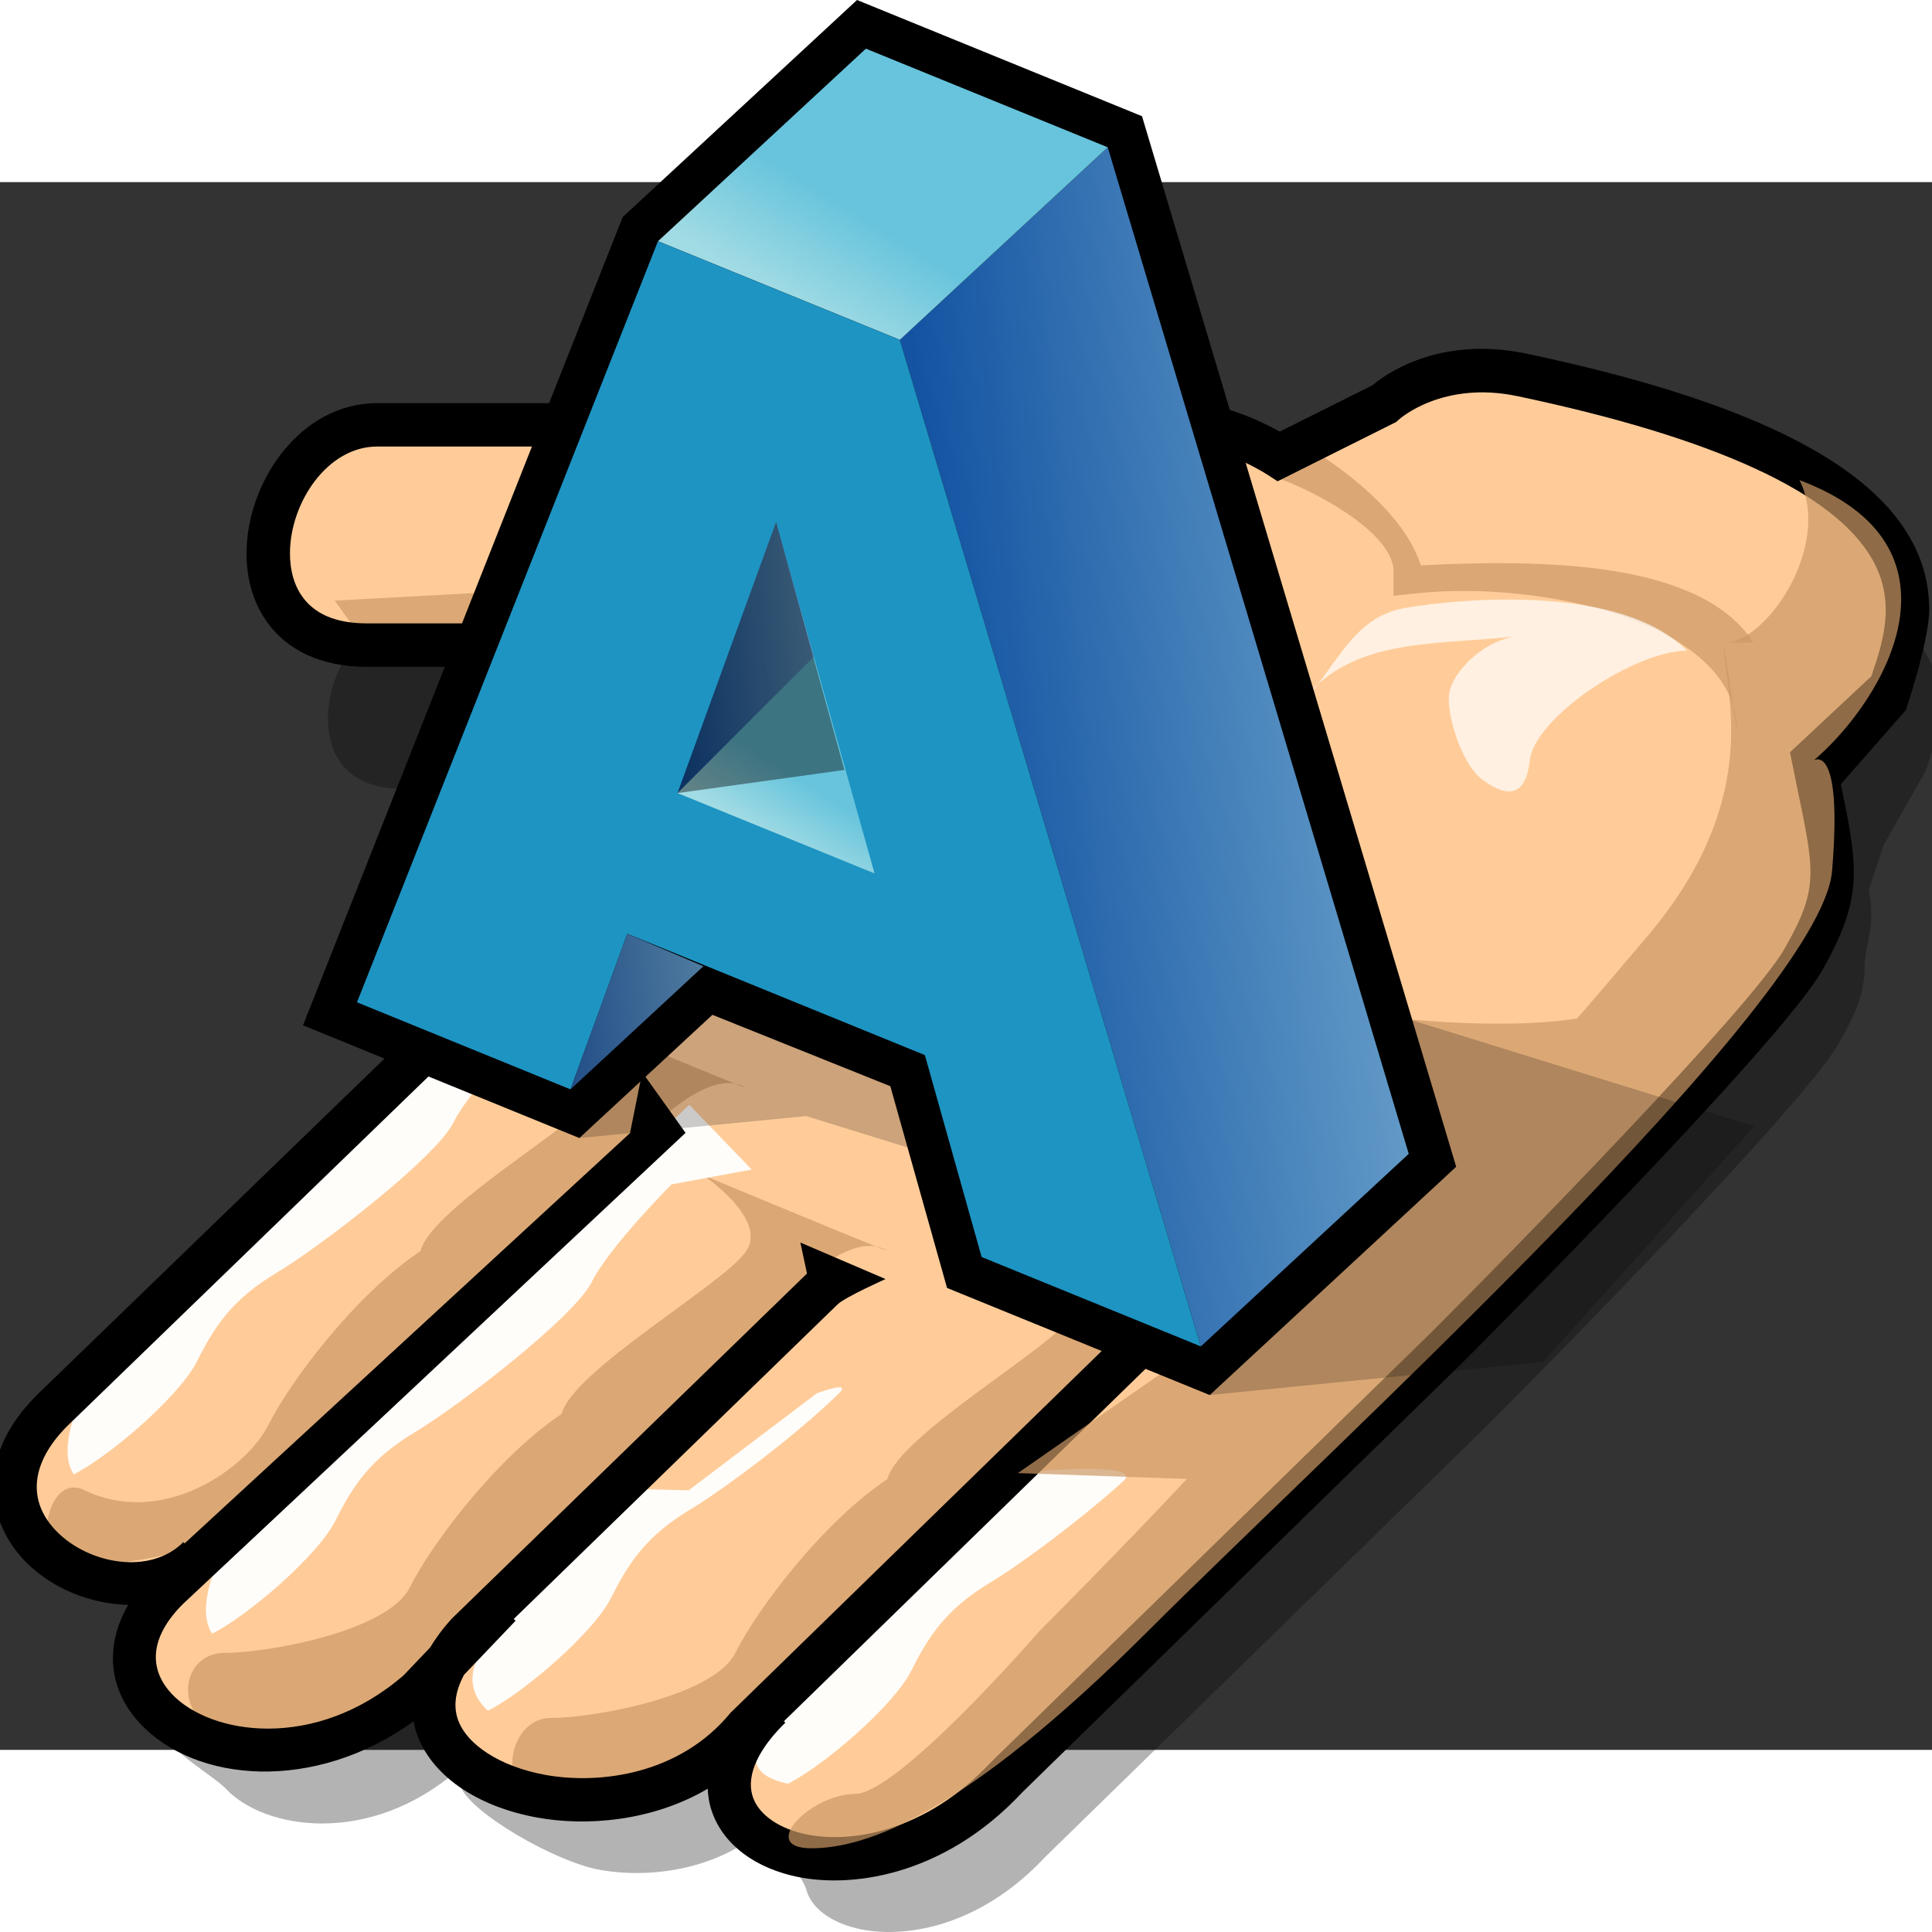 <?xml version="1.0" encoding="UTF-8" standalone="no"?>
<!-- Created with Sodipodi ("http://www.sodipodi.com/") -->

<svg
   xmlns:a="http://ns.adobe.com/AdobeSVGViewerExtensions/3.0/"
   xmlns:dc="http://purl.org/dc/elements/1.1/"
   xmlns:cc="http://creativecommons.org/ns#"
   xmlns:rdf="http://www.w3.org/1999/02/22-rdf-syntax-ns#"
   xmlns:svg="http://www.w3.org/2000/svg"
   xmlns="http://www.w3.org/2000/svg"
   xmlns:xlink="http://www.w3.org/1999/xlink"
   xmlns:sodipodi="http://sodipodi.sourceforge.net/DTD/sodipodi-0.dtd"
   xmlns:inkscape="http://www.inkscape.org/namespaces/inkscape"
   width="48pt"
   height="48pt"
   viewBox="0.418 0.188 122 99"
   overflow="visible"
   enable-background="new 0.418 0.188 122 99"
   xml:space="preserve"
   id="svg153"
   sodipodi:version="0.32pre"
   sodipodi:docname="gtk-select-font.svg"
   version="1.1"
   inkscape:version="0.48.3.1 r9886"><rect x="0.418" y="0.188" width="122" height="99" fill="#333333" stroke="none"/>
  <defs
   id="defs241"><inkscape:perspective
   sodipodi:type="inkscape:persp3d"
   inkscape:vp_x="0 : 30 : 1"
   inkscape:vp_y="0 : 1000 : 0"
   inkscape:vp_z="60 : 30 : 1"
   inkscape:persp3d-origin="30 : 20 : 1"
   id="perspective75" />
    
    
    
    
    
    
    
    
    
    
    
    
    
    
    
    
    
    
    
  <linearGradient
   inkscape:collect="always"
   xlink:href="#XMLID_1_"
   id="linearGradient3117"
   gradientUnits="userSpaceOnUse"
   x1="59.794"
   y1="45.353"
   x2="62.476"
   y2="41.598" /><linearGradient
   inkscape:collect="always"
   xlink:href="#XMLID_2_"
   id="linearGradient3119"
   gradientUnits="userSpaceOnUse"
   x1="73.252"
   y1="54.043"
   x2="67.485"
   y2="47.751" /><linearGradient
   inkscape:collect="always"
   xlink:href="#XMLID_3_"
   id="linearGradient3121"
   gradientUnits="userSpaceOnUse"
   x1="27.941"
   y1="45.201"
   x2="31.16"
   y2="40.909" /><linearGradient
   inkscape:collect="always"
   xlink:href="#XMLID_4_"
   id="linearGradient3123"
   gradientUnits="userSpaceOnUse"
   x1="32.912"
   y1="49.131"
   x2="41.824"
   y2="53.85" /><linearGradient
   inkscape:collect="always"
   xlink:href="#XMLID_5_"
   id="linearGradient3125"
   gradientUnits="userSpaceOnUse"
   x1="43.192"
   y1="20.252"
   x2="49.094"
   y2="15.424" /><linearGradient
   inkscape:collect="always"
   xlink:href="#XMLID_6_"
   id="linearGradient3127"
   gradientUnits="userSpaceOnUse"
   x1="44.202"
   y1="23.919"
   x2="54.164"
   y2="27.589" /><linearGradient
   id="gradient0"
   gradientUnits="userSpaceOnUse"
   x1="62.32"
   y1="-22.67"
   x2="89"
   y2="15.12"><stop
     offset="0"
     stop-color="#d3f591"
     id="stop3138"
     style="stop-color:#00ff00;stop-opacity:1;" /><stop
     offset="1"
     stop-color="#05c080"
     id="stop3140"
     style="stop-color:#ff00ff;stop-opacity:1;" /></linearGradient><linearGradient
   id="gradient1"
   gradientUnits="userSpaceOnUse"
   x1="-12.07"
   y1="-18.78"
   x2="33.2"
   y2="-36.27"><stop
     offset="0"
     stop-color="#e5ffb3"
     id="stop3145"
     style="stop-color:#ff0000;stop-opacity:1;" /><stop
     offset="1"
     stop-color="#ff8282"
     id="stop3147"
     style="stop-color:#00ffff;stop-opacity:1;" /></linearGradient><linearGradient
   id="gradient2"
   gradientUnits="userSpaceOnUse"
   x1="59.27"
   y1="-39.09"
   x2="94.37"
   y2="-20.83"><stop
     offset="0"
     stop-color="#de4e4e"
     id="stop3152"
     style="stop-color:#0000ff;stop-opacity:1;" /><stop
     offset="1"
     stop-color="#0537c7"
     id="stop3154"
     style="stop-color:#ffff00;stop-opacity:1;" /></linearGradient><linearGradient
   inkscape:collect="always"
   xlink:href="#XMLID_1_"
   id="linearGradient3085"
   gradientUnits="userSpaceOnUse"
   gradientTransform="matrix(1,0,0,-1,226.918,400.771)"
   x1="-189.169"
   y1="375.742"
   x2="-204.555"
   y2="374.349" /><linearGradient
   inkscape:collect="always"
   xlink:href="#XMLID_2_"
   id="linearGradient3087"
   gradientUnits="userSpaceOnUse"
   gradientTransform="matrix(1,0,0,-1,226.918,400.771)"
   x1="-209.474"
   y1="389.925"
   x2="-207.423"
   y2="393.222" /><linearGradient
   inkscape:collect="always"
   xlink:href="#XMLID_3_"
   id="linearGradient3089"
   gradientUnits="userSpaceOnUse"
   gradientTransform="matrix(1,0,0,-1,226.918,400.771)"
   x1="-212.684"
   y1="366.209"
   x2="-217.776"
   y2="365.749" /><linearGradient
   inkscape:collect="always"
   xlink:href="#XMLID_4_"
   id="linearGradient3091"
   gradientUnits="userSpaceOnUse"
   gradientTransform="matrix(1,0,0,-1,226.918,400.771)"
   x1="-208.993"
   y1="378.37"
   x2="-214.249"
   y2="377.894" /><linearGradient
   inkscape:collect="always"
   xlink:href="#XMLID_5_"
   id="linearGradient3093"
   gradientUnits="userSpaceOnUse"
   gradientTransform="matrix(1,0,0,-1,226.918,400.771)"
   x1="-210.726"
   y1="371.779"
   x2="-209.511"
   y2="373.73" /></defs>
  <sodipodi:namedview
   id="base"
   showgrid="false"
   inkscape:zoom="7.8666667"
   inkscape:cx="30"
   inkscape:cy="36.807376"
   inkscape:window-width="770"
   inkscape:window-height="839"
   inkscape:window-x="264"
   inkscape:window-y="198"
   inkscape:window-maximized="0"
   inkscape:current-layer="svg153" />
  <g
   id="g3150"
   transform="translate(0,10.763)"><path
     a:adobe-blending-mode="multiply"
     d="m 122.006,26.621 -2.637,4.66 -0.943,2.832 c 0.467,2.258 -0.266,3.598 -0.266,4.855 0,1.557 -0.461,2.801 -1.645,4.869 C 114.417,47.509 99.71,62.56 94.22,68.05 L 66.418,95.188 c -4.184,4.484 -9.047,5.219 -11.953,4.496 -1.66,-0.41 -2.832,-1.318 -3.131,-2.428 -0.348,-1.283 -3.07,-3.521 -1.371,-5.18 -3.203,3.916 -8.291,4.537 -11.707,3.916 -2.805,-0.51 -8.205,-3.641 -8.752,-5.273 -0.102,-0.293 -0.178,-1.016 -0.178,-1.016 -5.578,4.826 -12.225,3.771 -14.654,1.168 -0.664,-0.719 -3.564,-2.396 -3.564,-3.217 0,-1.072 4.309,-6.359 4.309,-6.359 C 13.318,83.393 49.35,34.031 49.35,34.031 l 2.182,-6.07 c 0,-4.17 -4.432,-4.512 -6.564,-4.678 l -19,4.461 c -1.674,0 -2.938,-0.445 -3.758,-1.32 -0.895,-0.951 -1.082,-2.211 -1.082,-3.1 0,-3.186 2.354,-6.746 5.502,-6.746 l 65.373,-6.016 0.148,-0.135 c 0.111,-0.102 2.812,-2.486 7.525,-1.494 12.463,2.629 19.994,6.096 22.389,10.303 0.621,1.09 0.848,2.166 0.848,3.199 -10e-4,1.518 -0.483,2.942 -0.907,4.186 z"
     id="path155"
     inkscape:connector-curvature="0"
     style="opacity:0.3" /><path
     d="m 96.543,1.602 c -5.537,-1.168 -8.74,1.826 -8.74,1.826 L 81.18,6.74 c 0,0 -3.223,-2.094 -5.959,-1.988 H 24.229 c -7.285,0 -10.594,13.908 -0.662,13.908 h 17.879 c 2.729,0.209 5.297,0.66 5.297,3.311 L 44.757,27.268 3.699,67.002 c -7.283,7.285 4.303,14.238 9.27,9.271 l 0.104,0.027 -2.088,1.959 c -7.283,7.285 5.982,15.008 15.916,6.398 l 1.709,-1.795 c -4.62,8.042 11.976,12.693 18.89,4.206 l 1.416,-1.379 0.139,0.037 c -8.443,8.23 5.635,14.387 14.904,4.453 l 27.812,-27.15 c 0,0 19.869,-19.865 22.518,-24.502 2.65,-4.637 1.99,-5.961 0.664,-12.584 l 4.635,-3.973 C 120.99,17.434 126.348,7.889 96.543,1.602 z"
     id="path156"
     inkscape:connector-curvature="0"
     style="fill:#ffcc99;fill-opacity:1" /><path
     a:adobe-blending-mode="multiply"
     d="m 80.938,8.09 c 1.131,0.225 7.479,3.145 7.479,5.934 v 1.523 l 1.514,-0.16 c 7.818,-0.816 20.182,1.822 20.182,8.736 l -0.859,-5.594 1.885,-0.039 C 107.811,13.369 98.034,13.23 90.141,13.625 88.75,9.217 82.164,5.52 81.42,5.389 L 80.938,8.09 z"
     id="path157"
     inkscape:connector-curvature="0"
     style="opacity:0.7;fill:#cc9966;fill-opacity:1" /><path
     a:adobe-blending-mode="multiply"
     d="m 21.555,15.852 26.672,-1.438 c 4.801,7.543 7.543,9.6 17.828,6.172 8.482,-2.828 14.398,-3.43 14.398,-3.43 0,0 -6.857,6.172 -13.027,8.914 C 61.254,28.814 53.713,29.5 43.428,30.185 44,25.398 49.508,19.755 45.485,19.214 32.934,17.52 23.566,18.66 23.566,18.66 l -2.011,-2.808 z"
     id="path158"
     inkscape:connector-curvature="0"
     style="opacity:0.7;fill:#cd9966" /><path
     a:adobe-blending-mode="multiply"
     d="m 65.369,56.24 c 0,0 4.113,2.742 2.742,4.801 -1.371,2.057 -10.971,7.541 -11.656,10.285 -4.113,2.742 -8.229,8.227 -9.6,10.971 -1.371,2.742 -8.914,4.113 -11.656,4.113 -2.742,0 -3.428,4.799 -0.686,4.799 2.742,0 9.52,-0.742 12.986,-4.141 L 71.538,63.097 c 0,0 3.43,-3.43 5.486,-2.057 -3.428,-1.372 -11.655,-4.8 -11.655,-4.8 z"
     id="path159"
     inkscape:connector-curvature="0"
     style="opacity:0.7;fill:#cd9966" /><path
     a:adobe-blending-mode="multiply"
     d="m 44.799,52.127 c 0,0 4.113,2.742 2.742,4.799 -1.371,2.057 -10.971,7.543 -11.656,10.285 -4.113,2.742 -8.229,8.229 -9.6,10.971 -1.371,2.742 -8.914,4.115 -11.656,4.115 -2.742,0 -3.198,3.7 -0.686,4.799 4.095,1.791 9.52,-0.742 12.988,-4.143 L 50.968,58.982 c 0,0 3.43,-3.428 5.486,-2.057 -3.427,-1.37 -11.655,-4.798 -11.655,-4.798 z"
     id="path160"
     inkscape:connector-curvature="0"
     style="opacity:0.7;fill:#cc9966;fill-opacity:1" /><path
     a:adobe-blending-mode="multiply"
     d="m 35.885,41.842 c 0,0 4.113,2.742 2.742,4.799 -1.371,2.057 -10.971,7.543 -11.656,10.285 -4.113,2.742 -8.229,8.229 -9.6,10.971 C 16,70.639 10.728,74.43 5.715,72.012 3.244,70.821 2.287,76.811 5.029,76.811 c 2.742,0 9.52,-0.742 12.988,-4.143 L 42.056,48.697 c 0,0 3.428,-3.428 5.484,-2.057 -3.427,-1.37 -11.655,-4.798 -11.655,-4.798 z"
     id="path161"
     inkscape:connector-curvature="0"
     style="opacity:0.7;fill:#cc9966;fill-opacity:1" /><path
     a:adobe-blending-mode="multiply"
     d="m 49.598,32.242 c 4.801,0.686 15.086,4.799 17.828,6.855 2.742,2.059 13.713,2.059 15.084,6.172 C 78.397,42.527 73.688,44.361 68.797,42.527 63.313,40.47 58.512,39.097 55.77,37.726 53.028,36.355 49.598,32.242 49.598,32.242 z"
     id="path162"
     inkscape:connector-curvature="0"
     style="opacity:0.7;fill:#cd9966" /><path
     a:adobe-blending-mode="multiply"
     d="m 53.713,29.5 c 6.17,0 24.684,-1.373 28.797,-4.801 -6.17,6.172 -21.256,9.6 -28.797,4.801 z"
     id="path163"
     inkscape:connector-curvature="0"
     style="opacity:0.7;fill:#cd9966" /><path
     a:adobe-blending-mode="multiply"
     d="m 67.426,45.955 c 6.17,1.371 10.971,0.686 13.027,2.057 2.056,1.371 2.742,4.801 2.742,4.801 -4.113,-2.057 -13.713,-6.172 -15.769,-6.858 z"
     id="path164"
     inkscape:connector-curvature="0"
     style="opacity:0.7;fill:#cd9966" /><path
     a:adobe-blending-mode="lighten"
     d="m 5.072,71.023 c 2.234,-1.117 6.674,-4.912 7.789,-7.146 1.119,-2.232 2.236,-3.908 5.029,-5.584 2.791,-1.676 10.053,-7.26 11.17,-9.494 1.117,-2.236 5.023,-6.145 5.023,-6.145 l 3.303,-1.631 3.842,-8.705 -35.624,33.795 c 0,0 -1.645,3.235 -0.532,4.91 z"
     id="path165"
     inkscape:connector-curvature="0"
     style="opacity:0.95;fill:#ffffff" /><path
     a:adobe-blending-mode="lighten"
     d="m 13.814,81.086 c 2.234,-1.117 6.67,-4.912 7.789,-7.146 1.113,-2.234 2.234,-3.91 5.025,-5.584 2.793,-1.676 10.055,-7.26 11.17,-9.496 1.117,-2.234 5.027,-6.145 5.027,-6.145 L 47.886,51.779 43.943,47.687 14.34,76.174 c 0,0 -1.645,3.236 -0.526,4.912 z"
     id="path166"
     inkscape:connector-curvature="0"
     style="opacity:0.95;fill:#ffffff" /><path
     a:adobe-blending-mode="lighten"
     d="m 31.23,85.951 c 2.232,-1.117 6.668,-4.912 7.787,-7.146 1.115,-2.234 2.234,-3.908 5.025,-5.584 2.095,-1.257 6.703,-4.712 9.348,-7.305 0.882,-0.864 -1.4,-0.004 -1.4,-0.004 l -8.09,6.127 -2.84,-0.078 -9.307,9.078 c 0.001,0 -2.994,2.649 -0.523,4.912 z"
     id="path167"
     inkscape:connector-curvature="0"
     style="opacity:0.95;fill:#ffffff" /><path
     a:adobe-blending-mode="lighten"
     d="m 50.176,90.561 c 2.234,-1.117 6.672,-4.912 7.793,-7.146 1.113,-2.234 2.232,-3.908 5.023,-5.584 1.852,-1.11 5.665,-3.938 8.352,-6.369 1.367,-1.237 -5.445,-0.629 -5.445,-0.629 L 50.707,85.648 c 0,0 -5.379,3.888 -0.531,4.913 z"
     id="path168"
     inkscape:connector-curvature="0"
     style="opacity:0.95;fill:#ffffff" /><path
     d="m 122.242,16.428 c 0,-1.426 -0.311,-2.961 -1.211,-4.541 C 118.191,6.9 110.275,3.098 96.826,0.26 91.162,-0.935 87.73,1.699 87.076,2.258 86.885,2.354 82.287,4.653 81.23,5.18 80.041,4.516 77.515,3.291 75.166,3.383 L 24.229,3.381 c -4.859,0 -8.244,5 -8.244,9.488 0,1.984 0.633,3.707 1.824,4.977 0.934,0.998 2.693,2.186 5.758,2.186 h 17.879 c 3.119,0.244 3.822,0.807 3.895,1.777 -0.201,0.535 -1.578,4.205 -1.76,4.688 C 43.141,26.922 2.744,66.018 2.744,66.018 0.758,68.006 0,69.992 0,71.773 c 0,1.939 0.898,3.637 2.094,4.83 1.617,1.619 4.025,2.611 6.418,2.666 -1.479,2.564 -1.27,5.322 0.738,7.477 3.498,3.762 11.031,4.398 17.285,-0.129 0.051,0.26 0.109,0.506 0.184,0.732 0.891,2.641 3.74,4.643 7.629,5.35 3.059,0.557 7.23,0.258 10.762,-1.822 0.018,0.43 0.08,0.805 0.16,1.104 0.574,2.117 2.438,3.711 5.115,4.375 3.631,0.898 9.629,0.068 14.576,-5.24 C 64.918,91.158 92.73,64.01 92.73,64.01 c 0.828,-0.826 20.041,-20.061 22.752,-24.803 1.467,-2.57 1.998,-4.312 1.998,-6.238 0,-1.547 -0.344,-3.213 -0.82,-5.523 l 4.109,-4.682 c 10e-4,0 1.473,-4.364 1.473,-6.336 z m -3.656,4.201 -5.137,4.799 0.524,2.572 c 0.467,2.258 0.77,3.719 0.77,4.977 0,1.557 -0.461,2.803 -1.645,4.869 C 111,41.52 96.293,56.57 90.803,62.059 L 63,89.197 c -4.184,4.482 -9.047,5.215 -11.953,4.496 -1.66,-0.412 -2.83,-1.32 -3.131,-2.43 -0.348,-1.281 0.396,-2.9 2.094,-4.557 l -0.088,-0.092 c 5.375,-5.234 25.049,-24.41 25.049,-24.41 l -5.062,-0.951 1.047,1.039 -24.41,23.793 c -3.203,3.914 -8.289,4.537 -11.707,3.916 -2.805,-0.512 -4.969,-1.895 -5.516,-3.525 -0.102,-0.297 -0.145,-0.594 -0.145,-0.891 0,-0.658 0.223,-1.307 0.547,-1.906 1.473,-1.545 3.252,-3.41 3.252,-3.41 L 32.858,80.16 c 4.816,-4.678 17.279,-16.785 20.451,-19.867 0.477,-0.463 3.029,-1.6 3.029,-1.6 l -5.379,-2.305 0.418,1.957 -22.414,21.776 c -0.588,0.641 -1.027,1.252 -1.389,1.844 l -1.666,1.748 c -5.576,4.824 -12.225,3.771 -14.654,1.166 -0.664,-0.717 -0.996,-1.5 -0.996,-2.318 0,-1.07 0.568,-2.203 1.695,-3.332 0.002,0 31.756,-29.768 31.756,-29.768 l -2.738,-3.826 -0.768,3.84 -28.125,25.91 -0.08,-0.08 C 9.902,77.401 6.062,76.698 4.033,74.666 2.107,72.742 2.34,70.301 4.668,67.973 l 41.264,-39.934 2.184,-6.068 c 0,-4.172 -4.434,-4.514 -6.566,-4.678 L 23.568,17.289 c -1.674,0 -2.938,-0.445 -3.758,-1.32 -0.895,-0.951 -1.082,-2.211 -1.082,-3.1 0,-3.186 2.355,-6.746 5.502,-6.746 h 50.992 c 1.928,-0.074 4.412,1.252 5.215,1.768 l 0.656,0.426 7.494,-3.746 0.146,-0.135 c 0.113,-0.102 2.812,-2.486 7.525,-1.492 12.463,2.629 19.996,6.094 22.389,10.301 0.623,1.092 0.848,2.166 0.848,3.201 -0.001,1.517 -0.485,2.939 -0.909,4.183 z"
     id="path169"
     inkscape:connector-curvature="0" /><path
     a:adobe-blending-mode="lighten"
     d="m 82.271,22.626 c 2.408,-2.106 3.312,-5.72 6.923,-6.321 3.612,-0.602 13.545,-1.505 17.76,2.709 -3.312,0 -9.633,4.214 -9.934,6.923 -0.301,2.709 -1.806,2.106 -3.01,1.204 -1.204,-0.902 -2.107,-3.611 -2.107,-5.117 0,-1.504 2.107,-3.611 4.215,-3.912 -5.419,0.601 -10.537,-10e-4 -13.847,4.514 z"
     id="path170"
     inkscape:connector-curvature="0"
     style="opacity:0.7;fill:#ffffff" /><path
     a:adobe-blending-mode="multiply"
     d="m 114.953,25.943 c 4.635,-3.973 10.068,-13.586 -0.902,-17.699 2.057,4.113 -2.057,10.285 -4.799,10.285 0,2.742 2.742,9.598 -4.801,18.512 -1.601,1.893 -3.071,3.62 -4.445,5.203 C 93.135,43.276 83.284,41.51 83.284,41.51 l 0.298,9.83 -0.832,-0.397 -0.022,7.462 -18.034,12.541 10.673,0.369 c -4.389,4.685 -9.312,9.608 -9.312,9.608 0,0 -8.914,10.285 -11.656,10.285 -2.744,0 -6.172,3.43 -2.744,3.43 3.43,0 9.6,-2.059 21.256,-13.715 11.658,-11.656 42.512,-39.768 43.197,-47.996 0.687,-8.228 -1.155,-6.984 -1.155,-6.984 z"
     id="path239"
     inkscape:connector-curvature="0"
     style="opacity:0.7;fill:#cc9966;fill-opacity:1" /></g>
<g
   style="overflow:visible"
   id="g3056"
   transform="matrix(1.829,0,0,1.829,19.553,-11.312)"><g
     id="Layer_1"
     style="stroke:#000000">
    <g
   id="Layer_1_2_">
      <path
   id="path157-0"
   d="M 18.455,0.623 11.037,7.494 0,35.4 9.541,39.291 c 0,0 3.617,-3.35 4.593,-4.254 1.209,0.485 5.177,2.077 6.143,2.465 0.312,1.111 1.958,6.965 1.958,6.965 l 9.07,3.698 8.508,-7.882 L 28.966,4.012 19.127,0 18.455,0.623 z"
   inkscape:connector-curvature="0"
   style="stroke:none" />
      <linearGradient
   gradientTransform="matrix(1,0,0,-1,226.918,400.771)"
   y2="374.349"
   x2="-204.555"
   y1="375.742"
   x1="-189.169"
   gradientUnits="userSpaceOnUse"
   id="XMLID_1_">
        <stop
   id="stop159"
   style="stop-color:#669EC9"
   offset="0" />
        <stop
   id="stop160"
   style="stop-color:#1353A2"
   offset="1" />
      </linearGradient>
      <path
   id="path164-4"
   d="M 38.176,39.837 27.783,5.085 l -7.177,6.648 10.392,34.752 7.178,-6.648 z"
   inkscape:connector-curvature="0"
   style="fill:url(#linearGradient3085);stroke:none" />
      <linearGradient
   gradientTransform="matrix(1,0,0,-1,226.918,400.771)"
   y2="393.222"
   x2="-207.423"
   y1="389.925"
   x1="-209.474"
   gradientUnits="userSpaceOnUse"
   id="XMLID_2_">
        <stop
   id="stop166"
   style="stop-color:#A1DBE4"
   offset="0" />
        <stop
   id="stop167"
   style="stop-color:#67C4DC"
   offset="1" />
      </linearGradient>
      <path
   id="path171"
   d="m 27.783,5.085 -8.35,-3.405 -7.177,6.648 8.35,3.405 7.177,-6.648 z"
   inkscape:connector-curvature="0"
   style="fill:url(#linearGradient3087);stroke:none" />
      <path
   id="path172"
   d="M 9.235,37.611 1.863,34.605 12.255,8.328 l 8.35,3.405 10.392,34.752 -7.568,-3.086 -1.959,-6.97 -10.275,-4.189 -1.96,5.371 z"
   inkscape:connector-curvature="0"
   style="fill:#1e94c2;stroke:none" />
      <linearGradient
   gradientTransform="matrix(1,0,0,-1,226.918,400.771)"
   y2="365.749"
   x2="-217.776"
   y1="366.209"
   x1="-212.684"
   gradientUnits="userSpaceOnUse"
   id="XMLID_3_">
        <stop
   id="stop174"
   style="stop-color:#669EC9"
   offset="0" />
        <stop
   id="stop175"
   style="stop-color:#2D62AA"
   offset="1" />
      </linearGradient>
      <path
   id="path179"
   d="m 13.823,33.36 -4.588,4.251 1.96,-5.371 2.628,1.12 z"
   inkscape:connector-curvature="0"
   style="fill:url(#linearGradient3089);stroke:none" />
      <linearGradient
   gradientTransform="matrix(1,0,0,-1,226.918,400.771)"
   y2="377.894"
   x2="-214.249"
   y1="378.37"
   x1="-208.993"
   gradientUnits="userSpaceOnUse"
   id="XMLID_4_">
        <stop
   id="stop181"
   style="stop-color:#669EC9"
   offset="0" />
        <stop
   id="stop182"
   style="stop-color:#1353A2"
   offset="1" />
      </linearGradient>
      <path
   id="path186"
   d="m 12.931,27.381 4.707,-4.708 -1.304,-4.655 -3.403,9.363 z"
   inkscape:connector-curvature="0"
   style="fill:url(#linearGradient3091);stroke:none" />
      <linearGradient
   gradientTransform="matrix(1,0,0,-1,226.918,400.771)"
   y2="373.73"
   x2="-209.511"
   y1="371.779"
   x1="-210.726"
   gradientUnits="userSpaceOnUse"
   id="XMLID_5_">
        <stop
   id="stop188"
   style="stop-color:#A1DBE4"
   offset="0" />
        <stop
   id="stop189"
   style="stop-color:#67C4DC"
   offset="1" />
      </linearGradient>
      <path
   id="path193"
   d="m 19.732,30.155 -6.802,-2.773 4.707,-4.708 2.095,7.481 z"
   inkscape:connector-curvature="0"
   style="fill:url(#linearGradient3093);stroke:none" />
      <path
   id="path194"
   d="m 16.334,18.018 -3.403,9.363 5.761,-0.798 -2.358,-8.565 z"
   a:adobe-blending-mode="multiply"
   inkscape:connector-curvature="0"
   style="opacity:0.41;stroke:none" />
      <path
   id="path195"
   d="m 11.195,32.24 -1.96,5.371 0.306,1.68 7.837,-0.757 4.917,1.525 -0.824,-3.63 -10.276,-4.189 z"
   a:adobe-blending-mode="multiply"
   inkscape:connector-curvature="0"
   style="opacity:0.2;stroke:none" />
      <path
   id="path196"
   d="M 38.176,39.837 31.304,48.164 42.81,47.02 50.1,38.886 36.643,34.715 38.176,39.837 z"
   a:adobe-blending-mode="multiply"
   inkscape:connector-curvature="0"
   style="opacity:0.2;stroke:none" />
    </g>
  </g></g></svg>